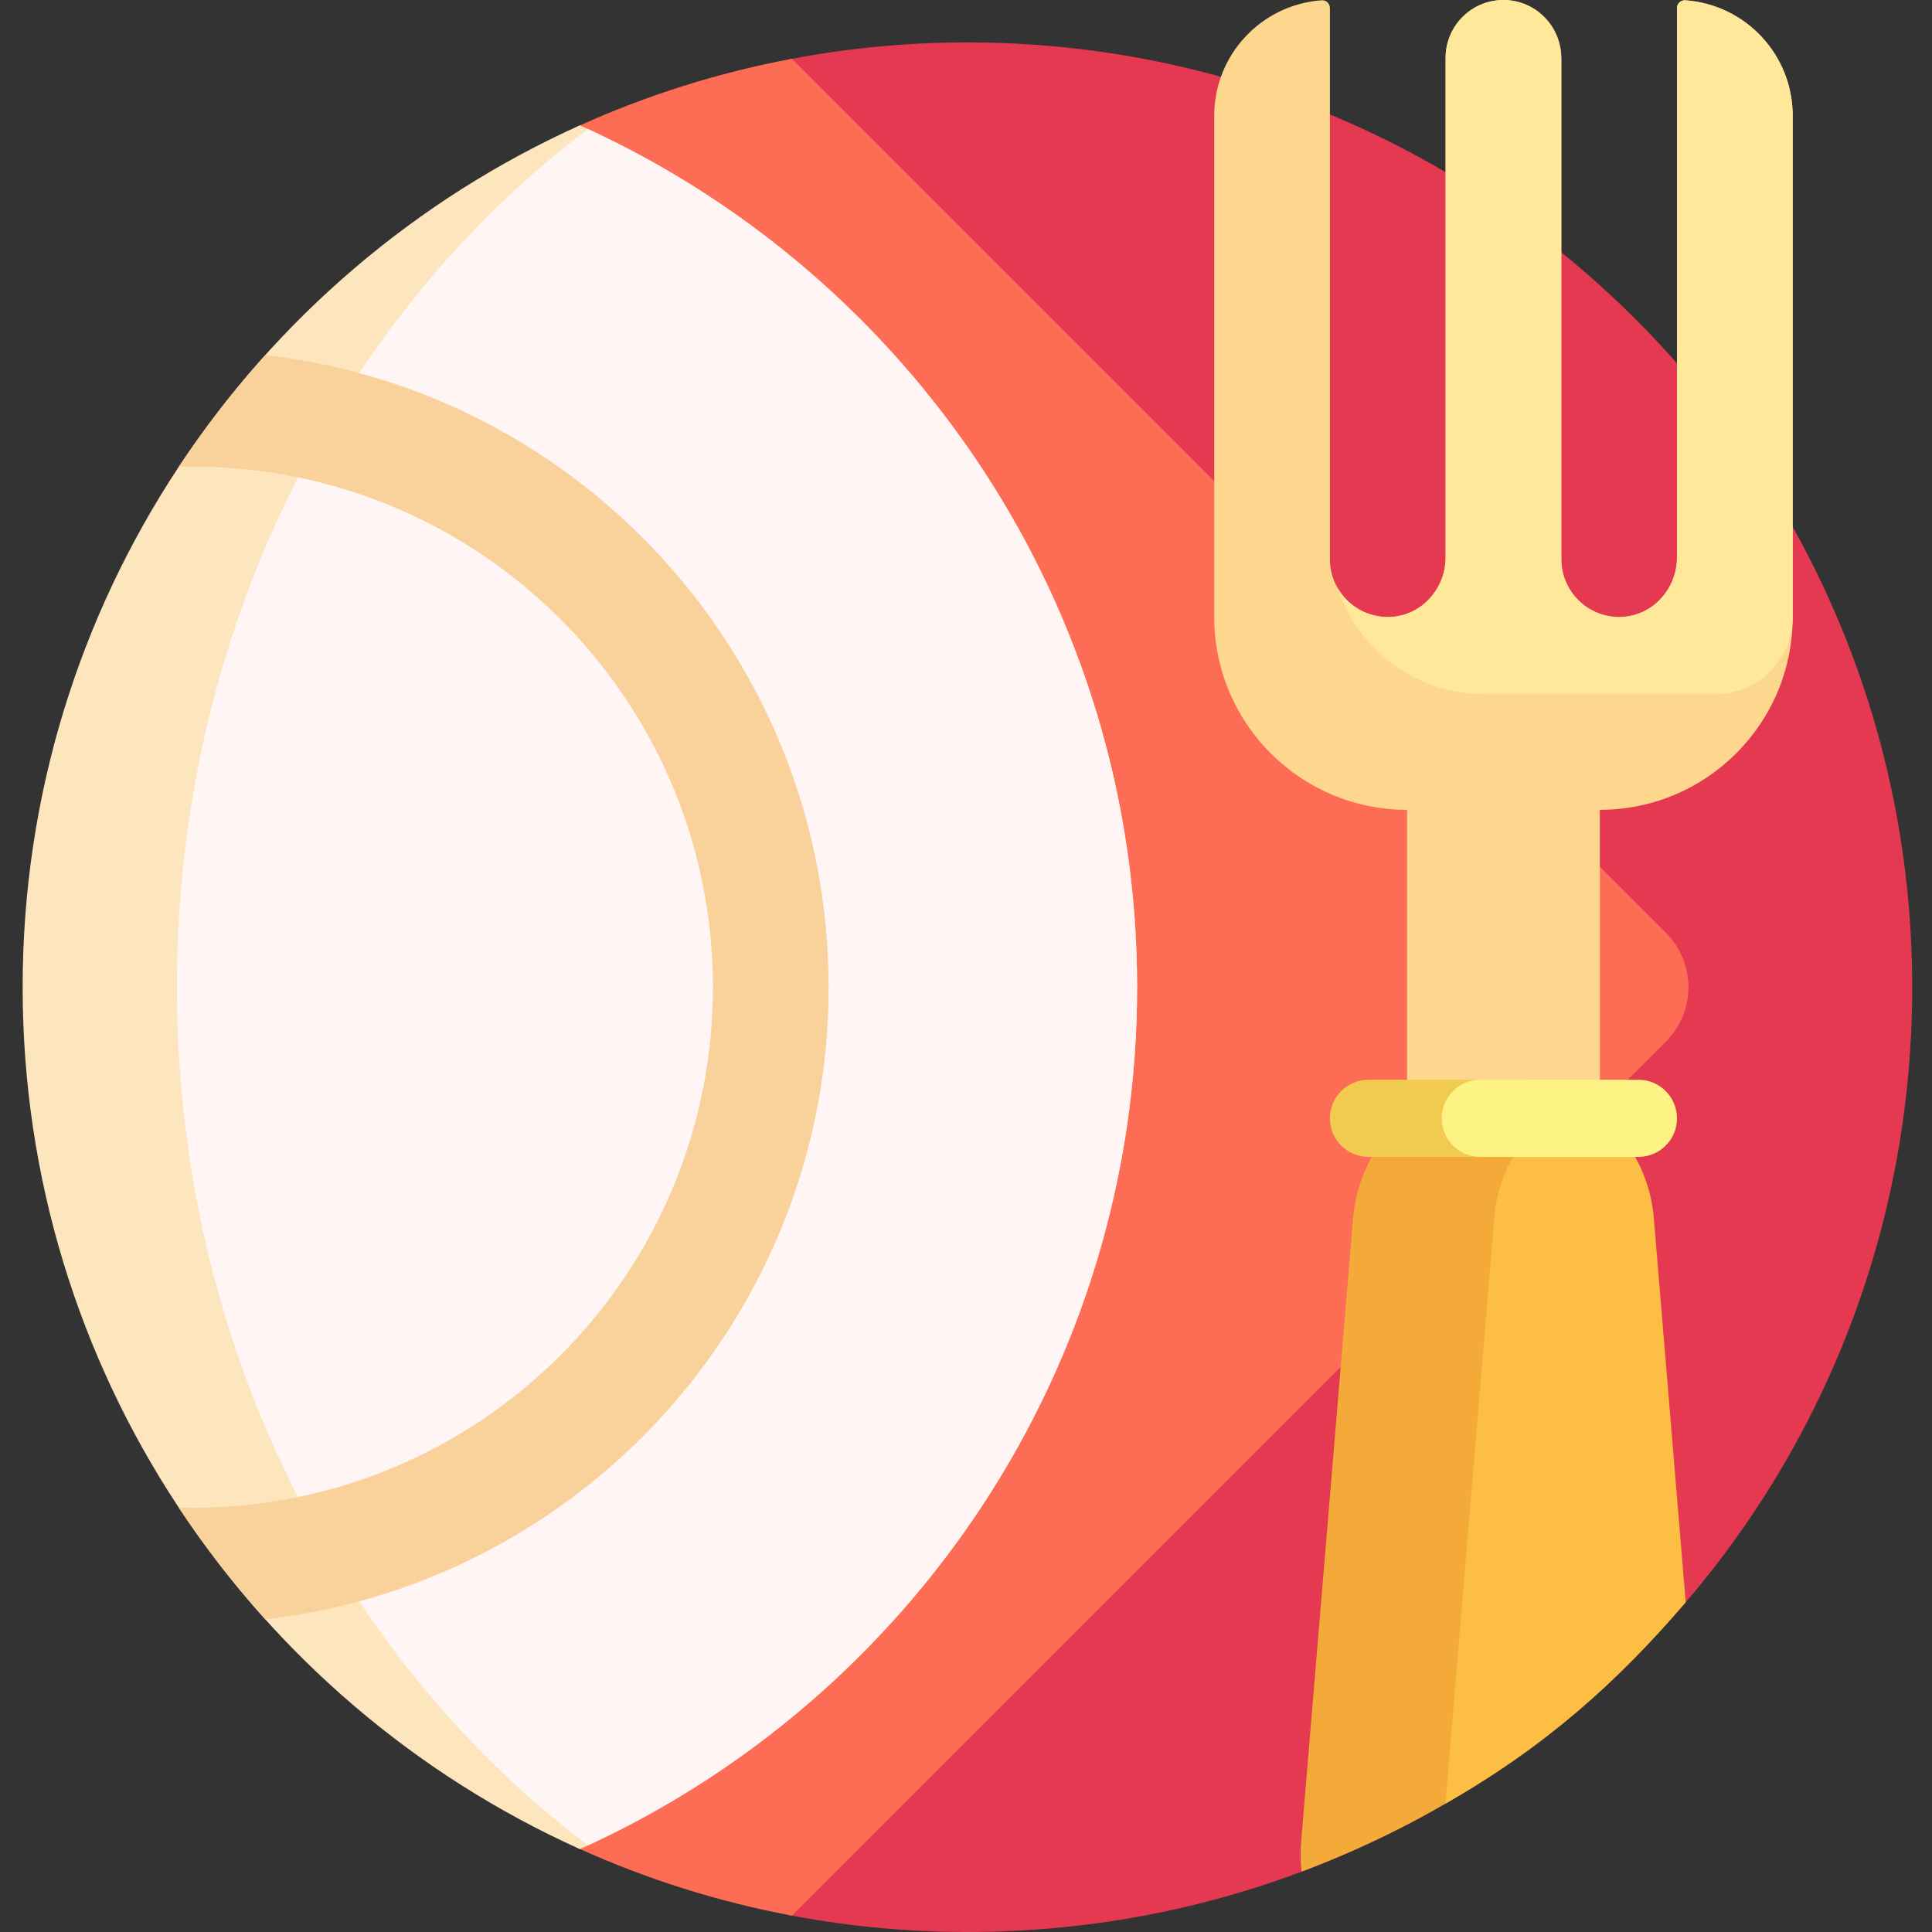 <svg height="512pt" viewBox="-6 0 512 512" width="512pt" xmlns="http://www.w3.org/2000/svg"><rect x="-6" y="0" width="512" height="512" fill="#333333" stroke="none"/><path d="m500.75 259.617c1.086 138.523-109.359 251.012-247.879 252.371-16.891.164-33.398-1.355-49.367-4.387-5.512-1.043-7.895-7.547-4.359-11.902 46.465-57.289 75.762-140.922 75.762-234.078 0-93.047-29.227-176.59-75.598-233.871-3.605-4.457-1.059-11.121 4.578-12.184 15.066-2.832 30.605-4.324 46.492-4.324 137.613 0 249.297 111.016 250.371 248.375zm0 0" fill="#e43950"/><path d="m435.461 276.074-231.594 231.594c-19.629-3.688-38.441-9.672-56.164-17.652-7.223-3.254-7.988-13.223-1.32-17.5 69.395-44.508 115.383-122.328 115.383-210.895 0-88.535-45.957-166.332-115.312-210.848-6.699-4.301-5.93-14.316 1.328-17.582 17.699-7.965 36.488-13.938 56.086-17.617l231.594 231.594c7.984 7.98 7.984 20.926 0 28.906zm0 0" fill="#fd6c55"/><path d="m295.344 261.621c0 101.68-60.609 189.199-147.672 228.406-87.062-39.207-147.672-126.727-147.672-228.406 0-101.68 60.609-189.199 147.672-228.406 87.062 39.207 147.672 126.727 147.672 228.406zm0 0" fill="#fde5bd"/><path d="m295.344 261.621c0 100.844-59.621 187.75-145.531 227.422-65.781-49.66-108.934-132.992-108.934-227.422 0-94.43 43.152-177.762 108.934-227.422 85.91 39.672 145.531 126.578 145.531 227.422zm0 0" fill="#fff5f5"/><path d="m469.078 30.66v132.852c0 28.223-22.879 51.098-51.098 51.098v143.074h-51.098v-143.074c-28.223 0-51.098-22.875-51.098-51.098v-132.852c0-16.199 12.562-29.465 28.473-30.582 1.184-.086 2.184.863 2.184 2.047v146.059c0 8.711 7.27 15.727 16.07 15.312 8.246-.391 14.59-7.492 14.59-15.746v-132.422c0-8.465 6.863-15.328 15.328-15.328 8.469 0 15.332 6.863 15.332 15.328v132.855c0 8.711 7.266 15.727 16.07 15.312 8.242-.391 14.586-7.492 14.586-15.746v-145.625c0-1.184 1.004-2.133 2.184-2.047 15.914 1.117 28.477 14.383 28.477 30.582zm0 0" fill="#fdd78d"/><path d="m387.32 183.953c-18.129 0-33.496-11.809-38.844-28.152 2.773 4.836 8.105 8.016 14.148 7.688 8.199-.441 14.477-7.527 14.477-15.738v-132.422c0-8.711 7.266-15.723 16.07-15.312 8.246.391 14.59 7.492 14.59 15.746v132.422c0 8.711 7.266 15.727 16.07 15.312 8.242-.391 14.586-7.492 14.586-15.746v-145.625c0-1.184 1.004-2.133 2.184-2.047 15.914 1.117 28.477 14.383 28.477 30.582v132.852.219c-.047 11.227-9.355 20.223-20.582 20.223zm0 0" fill="#ffe899"/><path d="m213.59 261.621c0 86.586-65.277 157.918-149.297 167.512-8.348-9.262-16.012-19.156-22.914-29.594 1.188.031 2.395.047 3.59.047 76.191 0 137.961-61.77 137.961-137.965 0-76.195-61.77-137.965-137.961-137.965-1.195 0-2.402.016-3.59.047 6.902-10.438 14.574-20.336 22.918-29.602 84.02 9.594 149.293 80.934 149.293 167.52zm0 0" fill="#f9d19a"/><path d="m385.516 472.816c-14.547 9.336-30.195 16.988-46.594 23.191-.277-2.531-.332-5.258-.109-7.895l13.773-165.301c1.727-20.723 19.051-36.664 39.844-36.664 8.383 0 16.195 2.59 22.656 7.039-9.57 6.59-16.164 17.254-17.195 29.625zm0 0" fill="#f4aa39"/><path d="m377.039 477.996 12.957-155.188c1.168-14.008 9.465-25.82 21.141-32.012 11.676 6.191 19.973 18.004 21.141 32.012l8.453 101.816c-18.051 21.109-37.25 38.328-63.691 53.371zm0 0" fill="#fdbf43"/><path d="m397.031 306.586h-40.367c-5.645 0-10.223-4.574-10.223-10.219 0-5.645 4.578-10.219 10.223-10.219h40.367c5.645 0 10.219 4.574 10.219 10.219 0 5.645-4.574 10.219-10.219 10.219zm0 0" fill="#f1ca50"/><path d="m428.199 306.586h-41.898c-5.645 0-10.223-4.574-10.223-10.219 0-5.645 4.578-10.219 10.223-10.219h41.898c5.645 0 10.219 4.574 10.219 10.219 0 5.645-4.574 10.219-10.219 10.219zm0 0" fill="#fdf385"/></svg>